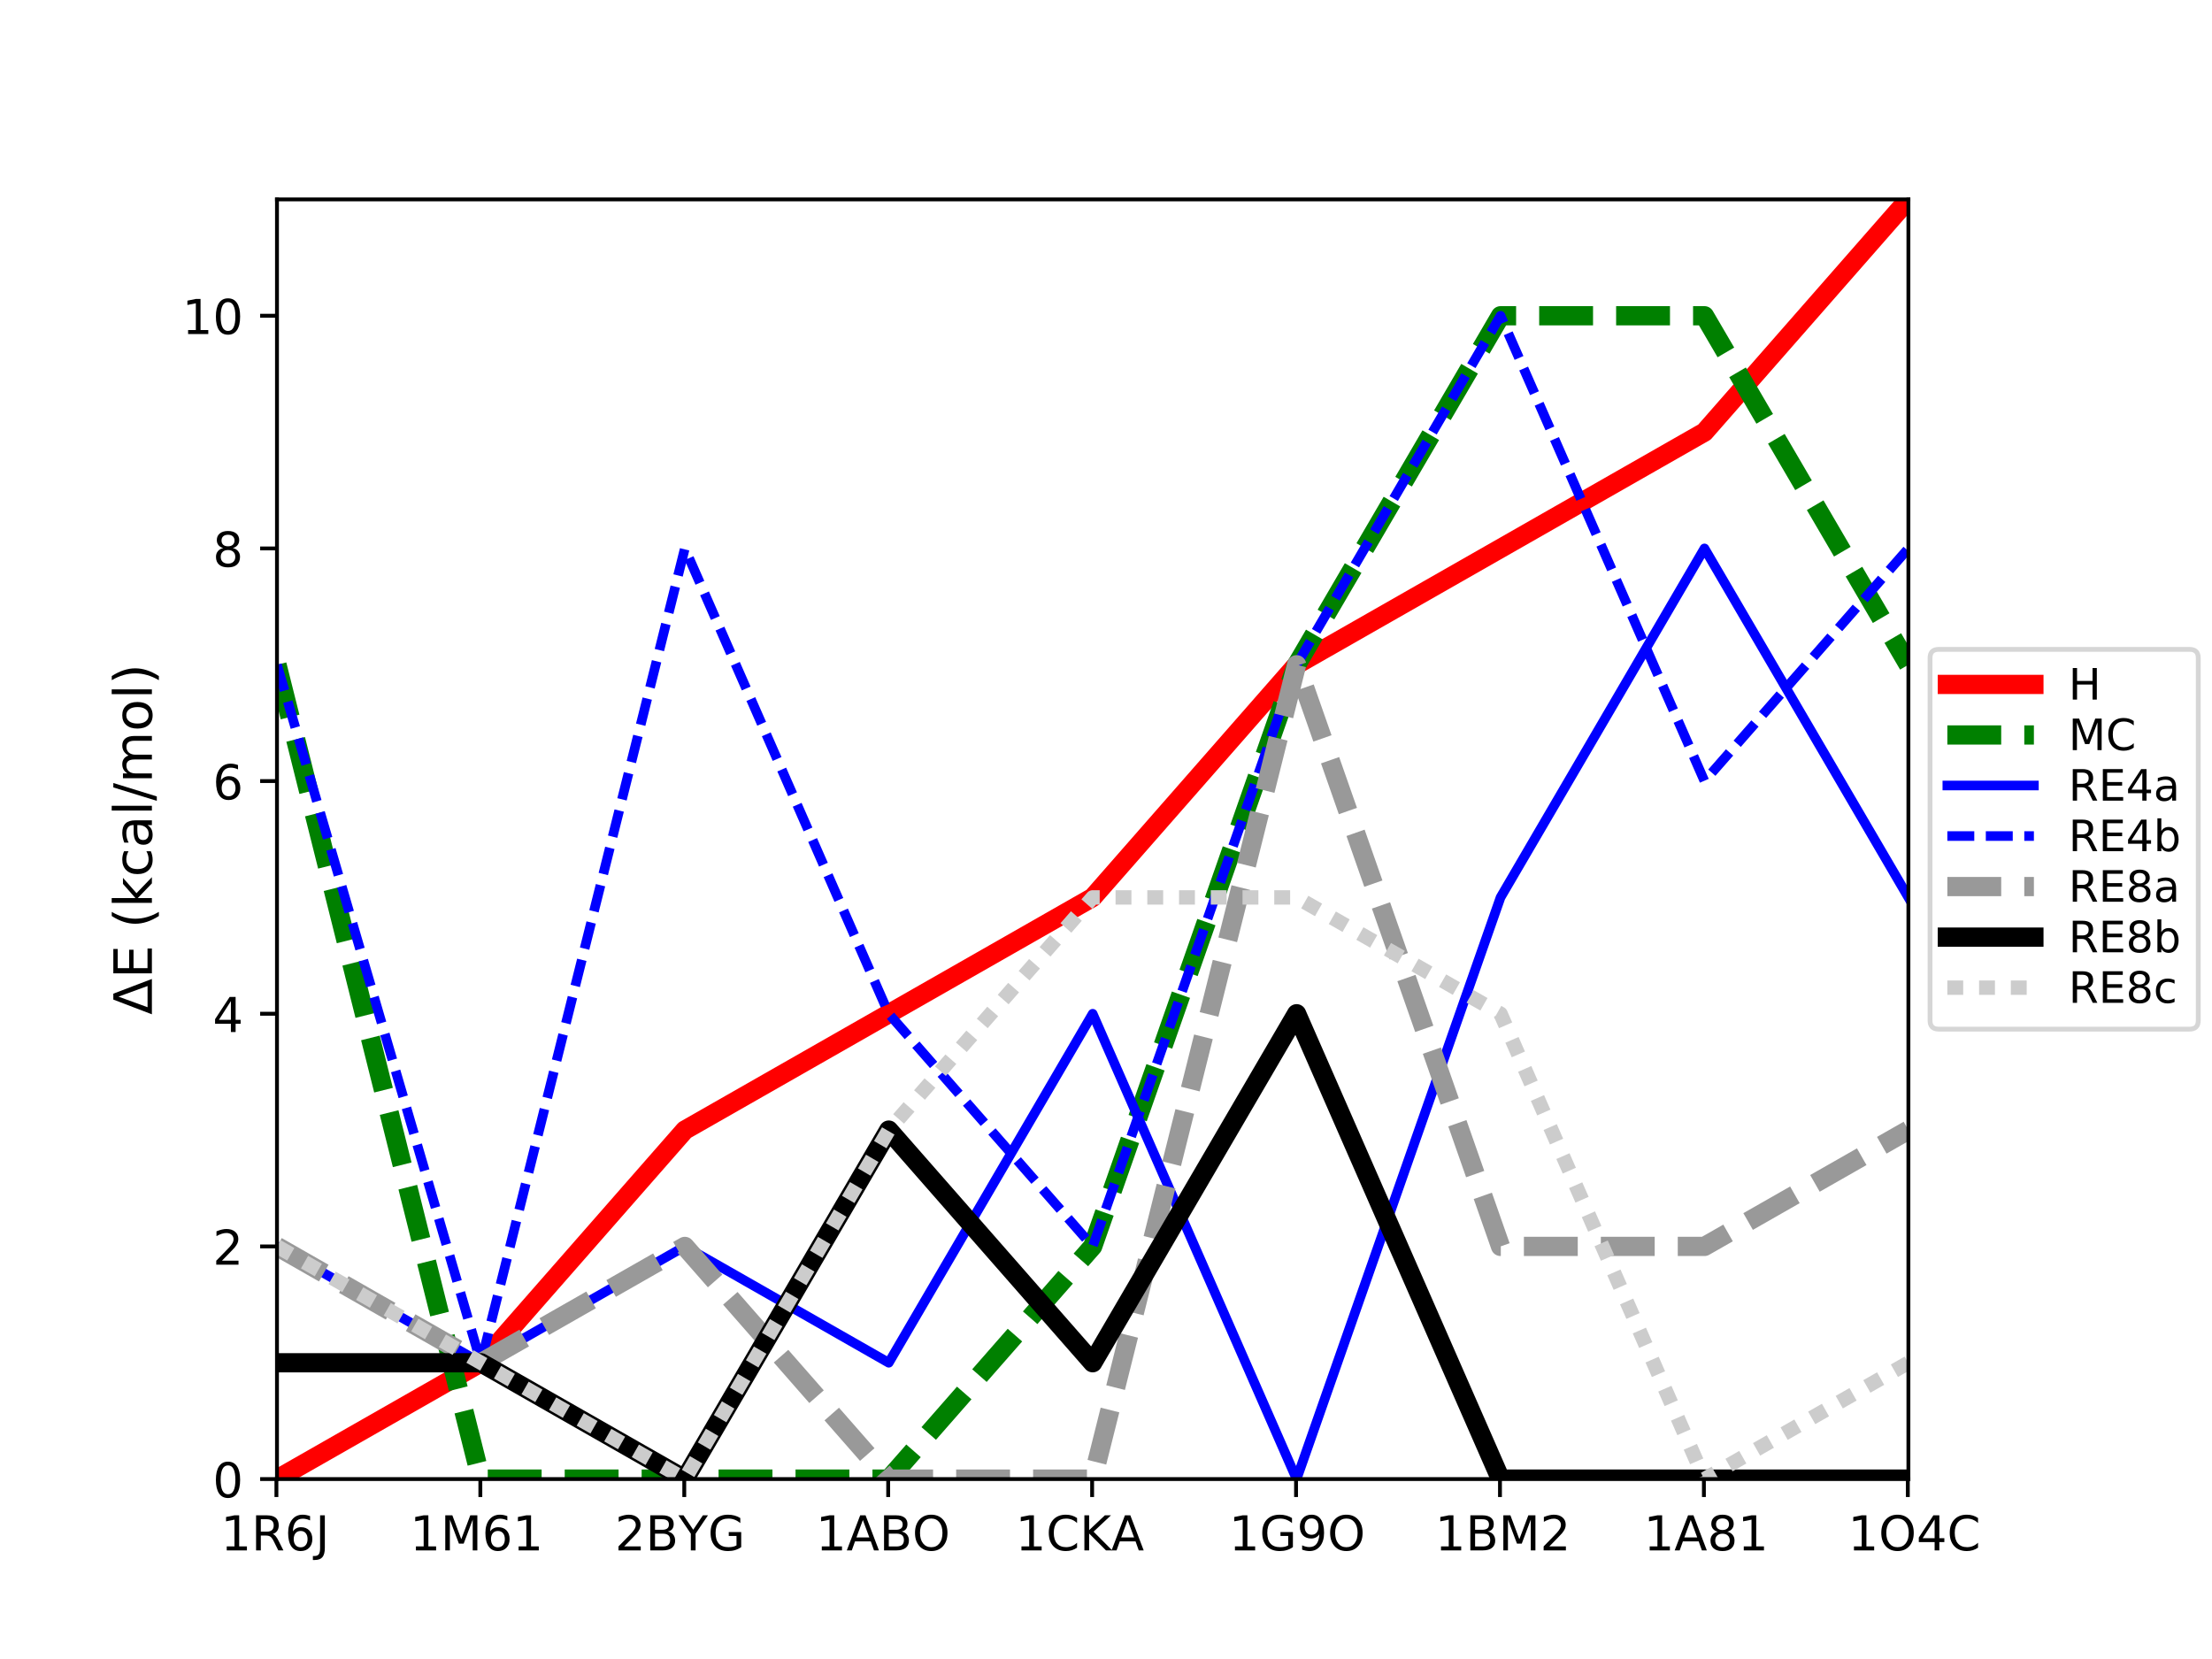 <?xml version="1.0" encoding="UTF-8" standalone="no"?>
<svg
   xmlns:dc="http://purl.org/dc/elements/1.1/"
   xmlns:cc="http://creativecommons.org/ns#"
   xmlns:rdf="http://www.w3.org/1999/02/22-rdf-syntax-ns#"
   xmlns:svg="http://www.w3.org/2000/svg"
   xmlns="http://www.w3.org/2000/svg"
   xmlns:xlink="http://www.w3.org/1999/xlink"
   id="svg464"
   width="460pt"
   viewBox="0 0 460 345"
   version="1.1"
   height="345pt">
  <defs
     id="defs4">
    <style
       id="style2"
       type="text/css">
*{stroke-linecap:butt;stroke-linejoin:round;}
  </style>
  </defs>
  <g
     id="patch_1"
     style="stroke-linecap:butt;stroke-linejoin:round">
    <path
       d="M 0,345.6 H 460.8 V 0 H 0 Z"
       style="fill:#ffffff;stroke-linecap:butt;stroke-linejoin:round"
       id="path6" />
  </g>
  <g
     style="stroke-linecap:butt;stroke-linejoin:round"
     id="patch_2">
    <path
       id="path9"
       style="fill:#ffffff;stroke-linecap:butt;stroke-linejoin:round"
       d="M 57.6,307.584 H 396.864 V 41.472 H 57.6 Z" />
  </g>
  <g
     transform="translate(6.165,73.362)"
     style="stroke-linecap:butt;stroke-linejoin:round"
     id="matplotlib.axis_1">
    <g
       style="stroke-linecap:butt;stroke-linejoin:round"
       transform="translate(-5.667,-103.34)"
       id="g1721">
      <g
         id="g1163"
         style="stroke-linecap:butt;stroke-linejoin:round"
         transform="translate(-0.616,30.208)">
        <defs
           id="defs1157">
          <path
             d="M 0,0 V 3.5"
             id="path1155"
             style="stroke:#000000;stroke-width:0.8;stroke-linecap:butt;stroke-linejoin:round" />
        </defs>
        <g
           id="g1161"
           style="stroke-linecap:butt;stroke-linejoin:round">
          <path
             style="stroke:#000000;stroke-width:0.8;stroke-linecap:butt;stroke-linejoin:round"
             id="use1159"
             d="m 57.6,307.584 v 3.5" />
        </g>
      </g>
      <g
         id="g1185"
         style="stroke-linecap:butt;stroke-linejoin:round"
         transform="translate(166.452,30.208)">
        <!-- 1CKA -->
        <defs
           id="defs1173">
          <path
             d="m 12.406,8.297 h 16.109 v 55.625 L 10.984,60.406 v 8.984 l 17.438,3.516 H 38.281 V 8.297 H 54.391 V 0 H 12.406 Z"
             id="path1165"
             style="stroke-linecap:butt;stroke-linejoin:round" />
          <path
             d="M 64.406,67.281 V 56.891 q -4.984,4.641 -10.625,6.922 -5.641,2.297 -11.984,2.297 -12.5,0 -19.141,-7.641 -6.641,-7.641 -6.641,-22.094 0,-14.406 6.641,-22.047 Q 29.297,6.688 41.797,6.688 q 6.344,0 11.984,2.297 5.641,2.297 10.625,6.938 V 5.609 Q 59.234,2.094 53.438,0.328 q -5.781,-1.75 -12.219,-1.75 -16.562,0 -26.094,10.125 Q 5.609,18.844 5.609,36.375 q 0,17.578 9.516,27.703 9.531,10.141 26.094,10.141 6.531,0 12.312,-1.734 5.797,-1.734 10.875,-5.203"
             id="path1167"
             style="stroke-linecap:butt;stroke-linejoin:round" />
          <path
             d="m 9.812,72.906 h 9.859 v -30.812 l 32.719,30.812 H 65.094 L 28.906,38.922 67.672,0 H 54.688 L 19.672,35.109 V 0 H 9.812 Z"
             id="path1169"
             style="stroke-linecap:butt;stroke-linejoin:round" />
          <path
             d="M 34.188,63.188 20.797,26.906 h 26.812 z m -5.578,9.719 h 11.188 L 67.578,0 h -10.25 L 50.688,18.703 H 17.828 L 11.188,0 H 0.781 Z"
             id="path1171"
             style="stroke-linecap:butt;stroke-linejoin:round" />
        </defs>
        <g
           transform="matrix(0.1,0,0,-0.1,44.229,322.182)"
           id="g1183"
           style="stroke-linecap:butt;stroke-linejoin:round">
          <path
             style="stroke-linecap:butt;stroke-linejoin:round"
             id="use1175"
             d="m 12.406,8.297 h 16.109 v 55.625 L 10.984,60.406 v 8.984 l 17.438,3.516 H 38.281 V 8.297 H 54.391 V 0 H 12.406 Z" />
          <path
             style="stroke-linecap:butt;stroke-linejoin:round"
             id="use1177"
             d="M 128.029,67.281 V 56.891 q -4.984,4.641 -10.625,6.922 -5.641,2.297 -11.984,2.297 -12.5,0 -19.141,-7.641 -6.641,-7.641 -6.641,-22.094 0,-14.406 6.641,-22.047 Q 92.92,6.688 105.42,6.688 q 6.344,0 11.984,2.297 5.641,2.297 10.625,6.938 v -10.312 q -5.172,-3.516 -10.969,-5.281 -5.781,-1.75 -12.219,-1.75 -16.563,0 -26.094,10.125 -9.516,10.141 -9.516,27.672 0,17.578 9.516,27.703 9.531,10.141 26.094,10.141 6.531,0 12.312,-1.734 5.797,-1.734 10.875,-5.203" />
          <path
             style="stroke-linecap:butt;stroke-linejoin:round"
             id="use1179"
             d="m 143.26,72.906 h 9.859 v -30.812 l 32.719,30.812 h 12.703 L 162.354,38.922 201.119,0 H 188.135 L 153.119,35.109 V 0 h -9.859 z" />
          <path
             style="stroke-linecap:butt;stroke-linejoin:round"
             id="use1181"
             d="M 233.195,63.188 219.805,26.906 h 26.812 z m -5.578,9.719 h 11.188 L 266.586,0 h -10.25 l -6.641,18.703 H 216.836 L 210.195,0 h -10.406 z" />
        </g>
      </g>
      <g
         id="g1193"
         style="stroke-linecap:butt;stroke-linejoin:round"
         transform="translate(-0.616,30.208)">
        <g
           id="g1191"
           style="stroke-linecap:butt;stroke-linejoin:round">
          <path
             style="stroke:#000000;stroke-width:0.8;stroke-linecap:butt;stroke-linejoin:round"
             id="use1189"
             d="m 100.008,307.584 v 3.5" />
        </g>
      </g>
      <g
         id="g1211"
         style="stroke-linecap:butt;stroke-linejoin:round"
         transform="translate(83.12,30.208)">
        <!-- 1ABO -->
        <defs
           id="defs1199">
          <path
             d="M 19.672,34.812 V 8.109 H 35.5 q 7.953,0 11.781,3.297 3.844,3.297 3.844,10.078 0,6.844 -3.844,10.078 -3.828,3.25 -11.781,3.25 z m 0,29.984 V 42.828 H 34.281 q 7.219,0 10.75,2.703 3.547,2.719 3.547,8.281 0,5.516 -3.547,8.25 -3.531,2.734 -10.75,2.734 z M 9.812,72.906 h 25.203 q 11.281,0 17.375,-4.688 Q 58.5,63.531 58.5,54.891 58.5,48.188 55.375,44.234 52.25,40.281 46.188,39.312 53.469,37.75 57.5,32.781 q 4.031,-4.953 4.031,-12.375 0,-9.766 -6.641,-15.094 Q 48.25,0 35.984,0 H 9.812 Z"
             id="path1195"
             style="stroke-linecap:butt;stroke-linejoin:round" />
          <path
             d="m 39.406,66.219 q -10.75,0 -17.078,-8.016 -6.312,-8 -6.312,-21.828 0,-13.766 6.312,-21.781 6.328,-8 17.078,-8 10.734,0 17.016,8 6.281,8.016 6.281,21.781 0,13.828 -6.281,21.828 -6.281,8.016 -17.016,8.016 m 0,8 q 15.328,0 24.5,-10.281 9.188,-10.281 9.188,-27.562 0,-17.234 -9.188,-27.516 -9.172,-10.281 -24.5,-10.281 -15.375,0 -24.594,10.25 Q 5.609,19.094 5.609,36.375 q 0,17.281 9.203,27.562 9.219,10.281 24.594,10.281"
             id="path1197"
             style="stroke-linecap:butt;stroke-linejoin:round" />
        </defs>
        <g
           transform="matrix(0.1,0,0,-0.1,86.041,322.182)"
           id="g1209"
           style="stroke-linecap:butt;stroke-linejoin:round">
          <path
             style="stroke-linecap:butt;stroke-linejoin:round"
             id="use1201"
             d="m 12.406,8.297 h 16.109 v 55.625 L 10.984,60.406 v 8.984 l 17.438,3.516 H 38.281 V 8.297 H 54.391 V 0 H 12.406 Z" />
          <path
             style="stroke-linecap:butt;stroke-linejoin:round"
             id="use1203"
             d="M 97.811,63.188 84.42,26.906 h 26.812 z m -5.578,9.719 H 103.42 L 131.201,0 h -10.25 l -6.641,18.703 H 81.451 L 74.811,0 h -10.406 z" />
          <path
             style="stroke-linecap:butt;stroke-linejoin:round"
             id="use1205"
             d="M 151.703,34.812 V 8.109 h 15.828 q 7.953,0 11.781,3.297 3.844,3.297 3.844,10.078 0,6.844 -3.844,10.078 -3.828,3.25 -11.781,3.25 z m 0,29.984 v -21.969 h 14.609 q 7.219,0 10.75,2.703 3.547,2.719 3.547,8.281 0,5.516 -3.547,8.25 -3.531,2.734 -10.75,2.734 z m -9.859,8.109 h 25.203 q 11.281,0 17.375,-4.688 6.109,-4.688 6.109,-13.328 0,-6.703 -3.125,-10.656 -3.125,-3.953 -9.188,-4.922 7.281,-1.562 11.312,-6.531 4.031,-4.953 4.031,-12.375 0,-9.766 -6.641,-15.094 Q 180.281,0 168.016,0 h -26.172 z" />
          <path
             style="stroke-linecap:butt;stroke-linejoin:round"
             id="use1207"
             d="m 240.025,66.219 q -10.75,0 -17.078,-8.016 -6.312,-8 -6.312,-21.828 0,-13.766 6.312,-21.781 6.328,-8 17.078,-8 10.734,0 17.016,8 6.281,8.016 6.281,21.781 0,13.828 -6.281,21.828 -6.281,8.016 -17.016,8.016 m 0,8 q 15.328,0 24.5,-10.281 9.188,-10.281 9.188,-27.562 0,-17.234 -9.188,-27.516 -9.172,-10.281 -24.5,-10.281 -15.375,0 -24.594,10.25 -9.203,10.266 -9.203,27.547 0,17.281 9.203,27.562 9.219,10.281 24.594,10.281" />
        </g>
      </g>
      <g
         id="g1219"
         style="stroke-linecap:butt;stroke-linejoin:round"
         transform="translate(-0.616,30.208)">
        <g
           id="g1217"
           style="stroke-linecap:butt;stroke-linejoin:round">
          <path
             style="stroke:#000000;stroke-width:0.8;stroke-linecap:butt;stroke-linejoin:round"
             id="use1215"
             d="m 142.416,307.584 v 3.5" />
        </g>
      </g>
      <g
         id="g1239"
         style="stroke-linecap:butt;stroke-linejoin:round"
         transform="translate(-85.692,30.208)">
        <!-- 1R6J -->
        <defs
           id="defs1227">
          <path
             d="m 44.391,34.188 q 3.172,-1.078 6.172,-4.594 3,-3.516 6.031,-9.672 L 66.609,0 H 56 l -9.312,18.703 q -3.625,7.328 -7.016,9.719 -3.391,2.391 -9.25,2.391 h -10.75 V 0 H 9.812 v 72.906 h 22.266 q 12.5,0 18.656,-5.234 6.156,-5.219 6.156,-15.766 0,-6.891 -3.203,-11.438 -3.203,-4.531 -9.297,-6.281 m -24.719,30.609 v -25.875 h 12.406 q 7.125,0 10.766,3.297 3.641,3.297 3.641,9.688 0,6.391 -3.641,9.641 -3.641,3.25 -10.766,3.25 z"
             id="path1221"
             style="stroke-linecap:butt;stroke-linejoin:round" />
          <path
             d="m 33.016,40.375 q -6.641,0 -10.531,-4.547 -3.875,-4.531 -3.875,-12.438 0,-7.859 3.875,-12.438 3.891,-4.562 10.531,-4.562 6.641,0 10.516,4.562 3.875,4.578 3.875,12.438 0,7.906 -3.875,12.438 Q 39.656,40.375 33.016,40.375 M 52.594,71.297 V 62.312 q -3.719,1.75 -7.5,2.672 -3.781,0.938 -7.5,0.938 -9.766,0 -14.922,-6.594 -5.141,-6.594 -5.875,-19.922 2.875,4.25 7.219,6.516 4.359,2.266 9.578,2.266 10.984,0 17.359,-6.672 6.375,-6.656 6.375,-18.125 0,-11.234 -6.641,-18.031 -6.641,-6.781 -17.672,-6.781 -12.656,0 -19.344,9.688 -6.688,9.703 -6.688,28.109 0,17.281 8.203,27.562 8.203,10.281 22.016,10.281 3.719,0 7.5,-0.734 3.781,-0.734 7.891,-2.188"
             id="path1223"
             style="stroke-linecap:butt;stroke-linejoin:round" />
          <path
             d="m 9.812,72.906 h 9.859 V 5.078 q 0,-13.188 -5,-19.141 -5,-5.953 -16.094,-5.953 h -3.75 v 8.297 h 3.078 q 6.531,0 9.219,3.672 2.688,3.656 2.688,13.125 z"
             id="path1225"
             style="stroke-linecap:butt;stroke-linejoin:round" />
        </defs>
        <g
           transform="matrix(0.1,0,0,-0.1,131.104,322.182)"
           id="g1237"
           style="stroke-linecap:butt;stroke-linejoin:round">
          <path
             style="stroke-linecap:butt;stroke-linejoin:round"
             id="use1229"
             d="m 12.406,8.297 h 16.109 v 55.625 L 10.984,60.406 v 8.984 l 17.438,3.516 H 38.281 V 8.297 H 54.391 V 0 H 12.406 Z" />
          <path
             style="stroke-linecap:butt;stroke-linejoin:round"
             id="use1231"
             d="m 108.014,34.188 q 3.172,-1.078 6.172,-4.594 3,-3.516 6.031,-9.672 L 130.232,0 h -10.609 l -9.312,18.703 q -3.625,7.328 -7.016,9.719 -3.391,2.391 -9.25,2.391 h -10.75 V 0 h -9.859 v 72.906 h 22.266 q 12.5,0 18.656,-5.234 6.156,-5.219 6.156,-15.766 0,-6.891 -3.203,-11.438 -3.203,-4.531 -9.297,-6.281 M 83.295,64.797 v -25.875 h 12.406 q 7.125,0 10.766,3.297 3.641,3.297 3.641,9.688 0,6.391 -3.641,9.641 -3.641,3.25 -10.766,3.25 z" />
          <path
             style="stroke-linecap:butt;stroke-linejoin:round"
             id="use1233"
             d="m 166.121,40.375 q -6.641,0 -10.531,-4.547 -3.875,-4.531 -3.875,-12.438 0,-7.859 3.875,-12.438 3.891,-4.562 10.531,-4.562 6.641,0 10.516,4.562 3.875,4.578 3.875,12.438 0,7.906 -3.875,12.438 -3.875,4.547 -10.516,4.547 m 19.578,30.922 V 62.312 q -3.719,1.75 -7.5,2.672 -3.781,0.938 -7.5,0.938 -9.766,0 -14.922,-6.594 -5.141,-6.594 -5.875,-19.922 2.875,4.25 7.219,6.516 4.359,2.266 9.578,2.266 10.984,0 17.359,-6.672 6.375,-6.656 6.375,-18.125 0,-11.234 -6.641,-18.031 -6.641,-6.781 -17.672,-6.781 -12.656,0 -19.344,9.688 -6.688,9.703 -6.688,28.109 0,17.281 8.203,27.562 8.203,10.281 22.016,10.281 3.719,0 7.5,-0.734 3.781,-0.734 7.891,-2.188" />
          <path
             style="stroke-linecap:butt;stroke-linejoin:round"
             id="use1235"
             d="m 206.541,72.906 h 9.859 V 5.078 q 0,-13.188 -5,-19.141 -5,-5.953 -16.094,-5.953 h -3.75 v 8.297 h 3.078 q 6.531,0 9.219,3.672 2.688,3.656 2.688,13.125 z" />
        </g>
      </g>
      <g
         id="g1247"
         style="stroke-linecap:butt;stroke-linejoin:round"
         transform="translate(-0.616,30.208)">
        <g
           id="g1245"
           style="stroke-linecap:butt;stroke-linejoin:round">
          <path
             style="stroke:#000000;stroke-width:0.8;stroke-linecap:butt;stroke-linejoin:round"
             id="use1243"
             d="m 184.824,307.584 v 3.5" />
        </g>
      </g>
      <g
         id="g1265"
         style="stroke-linecap:butt;stroke-linejoin:round"
         transform="translate(84.428,30.208)">
        <!-- 1G9O -->
        <defs
           id="defs1253">
          <path
             d="M 59.516,10.406 V 29.984 H 43.406 v 8.109 h 25.875 V 6.781 Q 63.578,2.734 56.688,0.656 49.812,-1.422 42,-1.422 q -17.094,0 -26.75,9.984 -9.641,10 -9.641,27.812 0,17.875 9.641,27.859 9.656,9.984 26.75,9.984 7.125,0 13.547,-1.766 6.422,-1.75 11.844,-5.172 v -10.5 q -5.469,4.641 -11.625,6.984 -6.156,2.344 -12.938,2.344 -13.391,0 -20.109,-7.469 -6.703,-7.469 -6.703,-22.266 0,-14.75 6.703,-22.219 6.719,-7.469 20.109,-7.469 5.219,0 9.312,0.906 4.109,0.906 7.375,2.812"
             id="path1249"
             style="stroke-linecap:butt;stroke-linejoin:round" />
          <path
             d="M 10.984,1.516 V 10.5 Q 14.703,8.734 18.5,7.812 q 3.812,-0.922 7.484,-0.922 9.766,0 14.906,6.562 5.156,6.562 5.891,19.953 -2.828,-4.203 -7.188,-6.453 -4.344,-2.25 -9.609,-2.25 -10.938,0 -17.312,6.609 -6.375,6.625 -6.375,18.109 0,11.219 6.641,18 6.641,6.797 17.672,6.797 12.656,0 19.312,-9.703 6.672,-9.688 6.672,-28.141 0,-17.234 -8.188,-27.516 -8.172,-10.281 -21.984,-10.281 -3.719,0 -7.531,0.734 -3.797,0.734 -7.906,2.203 m 19.625,30.906 q 6.641,0 10.516,4.531 3.891,4.547 3.891,12.469 0,7.859 -3.891,12.422 -3.875,4.562 -10.516,4.562 -6.641,0 -10.516,-4.562 -3.875,-4.562 -3.875,-12.422 0,-7.922 3.875,-12.469 3.875,-4.531 10.516,-4.531"
             id="path1251"
             style="stroke-linecap:butt;stroke-linejoin:round" />
        </defs>
        <g
           transform="matrix(0.1,0,0,-0.1,170.651,322.182)"
           id="g1263"
           style="stroke-linecap:butt;stroke-linejoin:round">
          <path
             style="stroke-linecap:butt;stroke-linejoin:round"
             id="use1255"
             d="m 12.406,8.297 h 16.109 v 55.625 L 10.984,60.406 v 8.984 l 17.438,3.516 H 38.281 V 8.297 H 54.391 V 0 H 12.406 Z" />
          <path
             style="stroke-linecap:butt;stroke-linejoin:round"
             id="use1257"
             d="M 123.139,10.406 V 29.984 H 107.029 v 8.109 h 25.875 V 6.781 q -5.703,-4.047 -12.594,-6.125 -6.875,-2.078 -14.688,-2.078 -17.094,0 -26.75,9.984 -9.641,10 -9.641,27.812 0,17.875 9.641,27.859 9.656,9.984 26.75,9.984 7.125,0 13.547,-1.766 6.422,-1.75 11.844,-5.172 v -10.5 q -5.469,4.641 -11.625,6.984 -6.156,2.344 -12.938,2.344 -13.391,0 -20.109,-7.469 -6.703,-7.469 -6.703,-22.266 0,-14.75 6.703,-22.219 6.719,-7.469 20.109,-7.469 5.219,0 9.312,0.906 4.109,0.906 7.375,2.812" />
          <path
             style="stroke-linecap:butt;stroke-linejoin:round"
             id="use1259"
             d="M 152.098,1.516 V 10.5 q 3.719,-1.766 7.516,-2.688 3.812,-0.922 7.484,-0.922 9.766,0 14.906,6.562 5.156,6.562 5.891,19.953 -2.828,-4.203 -7.188,-6.453 -4.344,-2.25 -9.609,-2.25 -10.938,0 -17.312,6.609 -6.375,6.625 -6.375,18.109 0,11.219 6.641,18 6.641,6.797 17.672,6.797 12.656,0 19.312,-9.703 6.672,-9.688 6.672,-28.141 0,-17.234 -8.188,-27.516 -8.172,-10.281 -21.984,-10.281 -3.719,0 -7.531,0.734 -3.797,0.734 -7.906,2.203 m 19.625,30.906 q 6.641,0 10.516,4.531 3.891,4.547 3.891,12.469 0,7.859 -3.891,12.422 -3.875,4.562 -10.516,4.562 -6.641,0 -10.516,-4.562 -3.875,-4.562 -3.875,-12.422 0,-7.922 3.875,-12.469 3.875,-4.531 10.516,-4.531" />
          <path
             style="stroke-linecap:butt;stroke-linejoin:round"
             id="use1261"
             d="m 244.143,66.219 q -10.75,0 -17.078,-8.016 -6.312,-8 -6.312,-21.828 0,-13.766 6.312,-21.781 6.328,-8 17.078,-8 10.734,0 17.016,8 6.281,8.016 6.281,21.781 0,13.828 -6.281,21.828 -6.281,8.016 -17.016,8.016 m 0,8 q 15.328,0 24.5,-10.281 9.188,-10.281 9.188,-27.562 0,-17.234 -9.188,-27.516 -9.172,-10.281 -24.5,-10.281 -15.375,0 -24.594,10.25 -9.203,10.266 -9.203,27.547 0,17.281 9.203,27.562 9.219,10.281 24.594,10.281" />
        </g>
      </g>
      <g
         id="g1273"
         style="stroke-linecap:butt;stroke-linejoin:round"
         transform="translate(-0.616,30.208)">
        <g
           id="g1271"
           style="stroke-linecap:butt;stroke-linejoin:round">
          <path
             style="stroke:#000000;stroke-width:0.8;stroke-linecap:butt;stroke-linejoin:round"
             id="use1269"
             d="m 227.232,307.584 v 3.5" />
        </g>
      </g>
      <g
         id="g1291"
         style="stroke-linecap:butt;stroke-linejoin:round"
         transform="translate(-86.308,30.208)">
        <!-- 2BYG -->
        <defs
           id="defs1279">
          <path
             d="M 19.188,8.297 H 53.609 V 0 H 7.328 v 8.297 q 5.609,5.812 15.297,15.594 9.703,9.797 12.188,12.641 4.734,5.312 6.609,9 1.891,3.688 1.891,7.25 0,5.812 -4.078,9.469 -4.078,3.672 -10.625,3.672 -4.641,0 -9.797,-1.609 -5.141,-1.609 -11,-4.891 v 9.969 Q 13.766,71.781 18.938,73 q 5.188,1.219 9.484,1.219 11.328,0 18.062,-5.672 6.734,-5.656 6.734,-15.125 0,-4.5 -1.688,-8.531 Q 49.859,40.875 45.406,35.406 44.188,33.984 37.641,27.219 31.109,20.453 19.188,8.297"
             id="path1275"
             style="stroke-linecap:butt;stroke-linejoin:round" />
          <path
             d="M -0.203,72.906 H 10.406 L 30.609,42.922 50.688,72.906 H 61.281 L 35.5,34.719 V 0 h -9.906 v 34.719 z"
             id="path1277"
             style="stroke-linecap:butt;stroke-linejoin:round" />
        </defs>
        <g
           transform="matrix(0.1,0,0,-0.1,213.696,322.182)"
           id="g1289"
           style="stroke-linecap:butt;stroke-linejoin:round">
          <path
             style="stroke-linecap:butt;stroke-linejoin:round"
             id="use1281"
             d="M 19.188,8.297 H 53.609 V 0 H 7.328 v 8.297 q 5.609,5.812 15.297,15.594 9.703,9.797 12.188,12.641 4.734,5.312 6.609,9 1.891,3.688 1.891,7.25 0,5.812 -4.078,9.469 -4.078,3.672 -10.625,3.672 -4.641,0 -9.797,-1.609 -5.141,-1.609 -11,-4.891 v 9.969 Q 13.766,71.781 18.938,73 q 5.188,1.219 9.484,1.219 11.328,0 18.062,-5.672 6.734,-5.656 6.734,-15.125 0,-4.5 -1.688,-8.531 Q 49.859,40.875 45.406,35.406 44.188,33.984 37.641,27.219 31.109,20.453 19.188,8.297" />
          <path
             style="stroke-linecap:butt;stroke-linejoin:round"
             id="use1283"
             d="M 83.295,34.812 V 8.109 h 15.828 q 7.953,0 11.781,3.297 3.844,3.297 3.844,10.078 0,6.844 -3.844,10.078 -3.828,3.25 -11.781,3.25 z m 0,29.984 v -21.969 h 14.609 q 7.219,0 10.75,2.703 3.547,2.719 3.547,8.281 0,5.516 -3.547,8.25 -3.531,2.734 -10.75,2.734 z m -9.859,8.109 h 25.203 q 11.281,0 17.375,-4.688 6.109,-4.688 6.109,-13.328 0,-6.703 -3.125,-10.656 -3.125,-3.953 -9.188,-4.922 7.281,-1.562 11.312,-6.531 4.031,-4.953 4.031,-12.375 0,-9.766 -6.641,-15.094 Q 111.873,0 99.607,0 H 73.436 Z" />
          <path
             style="stroke-linecap:butt;stroke-linejoin:round"
             id="use1285"
             d="m 131.945,72.906 h 10.609 l 20.203,-29.984 20.078,29.984 h 10.594 L 167.648,34.719 V 0 h -9.906 v 34.719 z" />
          <path
             style="stroke-linecap:butt;stroke-linejoin:round"
             id="use1287"
             d="m 252.748,10.406 v 19.578 h -16.109 v 8.109 h 25.875 V 6.781 q -5.703,-4.047 -12.594,-6.125 -6.875,-2.078 -14.688,-2.078 -17.094,0 -26.75,9.984 -9.641,10 -9.641,27.812 0,17.875 9.641,27.859 9.656,9.984 26.75,9.984 7.125,0 13.547,-1.766 6.422,-1.75 11.844,-5.172 v -10.5 q -5.469,4.641 -11.625,6.984 -6.156,2.344 -12.938,2.344 -13.391,0 -20.109,-7.469 -6.703,-7.469 -6.703,-22.266 0,-14.75 6.703,-22.219 6.719,-7.469 20.109,-7.469 5.219,0 9.312,0.906 4.109,0.906 7.375,2.812" />
        </g>
      </g>
      <g
         id="g1299"
         style="stroke-linecap:butt;stroke-linejoin:round"
         transform="translate(-0.616,30.208)">
        <g
           id="g1297"
           style="stroke-linecap:butt;stroke-linejoin:round">
          <path
             style="stroke:#000000;stroke-width:0.8;stroke-linecap:butt;stroke-linejoin:round"
             id="use1295"
             d="m 269.64,307.584 v 3.5" />
        </g>
      </g>
      <g
         id="g1315"
         style="stroke-linecap:butt;stroke-linejoin:round"
         transform="translate(42.395,30.208)">
        <!-- 1BM2 -->
        <defs
           id="defs1303">
          <path
             d="M 9.812,72.906 H 24.516 L 43.109,23.297 61.812,72.906 H 76.516 V 0 h -9.625 v 64.016 l -18.797,-50 H 38.188 l -18.797,50 V 0 H 9.812 Z"
             id="path1301"
             style="stroke-linecap:butt;stroke-linejoin:round" />
        </defs>
        <g
           transform="matrix(0.1,0,0,-0.1,255.533,322.182)"
           id="g1313"
           style="stroke-linecap:butt;stroke-linejoin:round">
          <path
             style="stroke-linecap:butt;stroke-linejoin:round"
             id="use1305"
             d="m 12.406,8.297 h 16.109 v 55.625 L 10.984,60.406 v 8.984 l 17.438,3.516 H 38.281 V 8.297 H 54.391 V 0 H 12.406 Z" />
          <path
             style="stroke-linecap:butt;stroke-linejoin:round"
             id="use1307"
             d="M 83.295,34.812 V 8.109 h 15.828 q 7.953,0 11.781,3.297 3.844,3.297 3.844,10.078 0,6.844 -3.844,10.078 -3.828,3.25 -11.781,3.25 z m 0,29.984 v -21.969 h 14.609 q 7.219,0 10.75,2.703 3.547,2.719 3.547,8.281 0,5.516 -3.547,8.25 -3.531,2.734 -10.75,2.734 z m -9.859,8.109 h 25.203 q 11.281,0 17.375,-4.688 6.109,-4.688 6.109,-13.328 0,-6.703 -3.125,-10.656 -3.125,-3.953 -9.188,-4.922 7.281,-1.562 11.312,-6.531 4.031,-4.953 4.031,-12.375 0,-9.766 -6.641,-15.094 Q 111.873,0 99.607,0 H 73.436 Z" />
          <path
             style="stroke-linecap:butt;stroke-linejoin:round"
             id="use1309"
             d="m 142.039,72.906 h 14.703 l 18.594,-49.609 18.703,49.609 h 14.703 V 0 h -9.625 v 64.016 l -18.797,-50 h -9.906 l -18.797,50 V 0 h -9.578 z" />
          <path
             style="stroke-linecap:butt;stroke-linejoin:round"
             id="use1311"
             d="m 237.693,8.297 h 34.422 V 0 h -46.281 v 8.297 q 5.609,5.812 15.297,15.594 9.703,9.797 12.188,12.641 4.734,5.312 6.609,9 1.891,3.688 1.891,7.25 0,5.812 -4.078,9.469 -4.078,3.672 -10.625,3.672 -4.641,0 -9.797,-1.609 -5.141,-1.609 -11,-4.891 v 9.969 q 5.953,2.391 11.125,3.609 5.188,1.219 9.484,1.219 11.328,0 18.062,-5.672 6.734,-5.656 6.734,-15.125 0,-4.5 -1.688,-8.531 -1.672,-4.016 -6.125,-9.484 -1.219,-1.422 -7.766,-8.188 -6.531,-6.766 -18.453,-18.922" />
        </g>
      </g>
      <g
         id="g1323"
         style="stroke-linecap:butt;stroke-linejoin:round"
         transform="translate(-0.616,30.208)">
        <g
           id="g1321"
           style="stroke-linecap:butt;stroke-linejoin:round">
          <path
             style="stroke:#000000;stroke-width:0.8;stroke-linecap:butt;stroke-linejoin:round"
             id="use1319"
             d="m 312.048,307.584 v 3.5" />
        </g>
      </g>
      <g
         id="g1339"
         style="stroke-linecap:butt;stroke-linejoin:round"
         transform="translate(85.549,30.208)">
        <!-- 1O4C -->
        <defs
           id="defs1327">
          <path
             d="M 37.797,64.312 12.891,25.391 h 24.906 z m -2.594,8.594 h 12.406 V 25.391 h 10.406 V 17.188 H 47.609 V 0 h -9.812 V 17.188 H 4.891 v 9.516 z"
             id="path1325"
             style="stroke-linecap:butt;stroke-linejoin:round" />
        </defs>
        <g
           transform="matrix(0.1,0,0,-0.1,298.258,322.182)"
           id="g1337"
           style="stroke-linecap:butt;stroke-linejoin:round">
          <path
             style="stroke-linecap:butt;stroke-linejoin:round"
             id="use1329"
             d="m 12.406,8.297 h 16.109 v 55.625 L 10.984,60.406 v 8.984 l 17.438,3.516 H 38.281 V 8.297 H 54.391 V 0 H 12.406 Z" />
          <path
             style="stroke-linecap:butt;stroke-linejoin:round"
             id="use1331"
             d="m 103.029,66.219 q -10.75,0 -17.078,-8.016 -6.312,-8 -6.312,-21.828 0,-13.766 6.312,-21.781 6.328,-8 17.078,-8 10.734,0 17.016,8 6.281,8.016 6.281,21.781 0,13.828 -6.281,21.828 -6.281,8.016 -17.016,8.016 m 0,8 q 15.328,0 24.5,-10.281 9.188,-10.281 9.188,-27.562 0,-17.234 -9.188,-27.516 -9.172,-10.281 -24.5,-10.281 -15.375,0 -24.594,10.25 -9.203,10.266 -9.203,27.547 0,17.281 9.203,27.562 9.219,10.281 24.594,10.281" />
          <path
             style="stroke-linecap:butt;stroke-linejoin:round"
             id="use1333"
             d="M 180.131,64.312 155.225,25.391 h 24.906 z m -2.594,8.594 h 12.406 V 25.391 h 10.406 V 17.188 H 189.943 V 0 h -9.812 v 17.188 h -32.906 v 9.516 z" />
          <path
             style="stroke-linecap:butt;stroke-linejoin:round"
             id="use1335"
             d="M 270.363,67.281 V 56.891 q -4.984,4.641 -10.625,6.922 -5.641,2.297 -11.984,2.297 -12.5,0 -19.141,-7.641 -6.641,-7.641 -6.641,-22.094 0,-14.406 6.641,-22.047 6.641,-7.641 19.141,-7.641 6.344,0 11.984,2.297 5.641,2.297 10.625,6.938 v -10.312 q -5.172,-3.516 -10.969,-5.281 -5.781,-1.75 -12.219,-1.75 -16.562,0 -26.094,10.125 -9.516,10.141 -9.516,27.672 0,17.578 9.516,27.703 9.531,10.141 26.094,10.141 6.531,0 12.312,-1.734 5.797,-1.734 10.875,-5.203" />
        </g>
      </g>
      <g
         id="g1347"
         style="stroke-linecap:butt;stroke-linejoin:round"
         transform="translate(-0.616,30.208)">
        <g
           id="g1345"
           style="stroke-linecap:butt;stroke-linejoin:round">
          <path
             style="stroke:#000000;stroke-width:0.8;stroke-linecap:butt;stroke-linejoin:round"
             id="use1343"
             d="m 354.456,307.584 v 3.5" />
        </g>
      </g>
      <g
         id="g1359"
         style="stroke-linecap:butt;stroke-linejoin:round"
         transform="translate(-255.843,30.208)">
        <!-- 1M61 -->
        <g
           transform="matrix(0.1,0,0,-0.1,340.598,322.182)"
           id="g1357"
           style="stroke-linecap:butt;stroke-linejoin:round">
          <path
             style="stroke-linecap:butt;stroke-linejoin:round"
             id="use1349"
             d="m 12.406,8.297 h 16.109 v 55.625 L 10.984,60.406 v 8.984 l 17.438,3.516 H 38.281 V 8.297 H 54.391 V 0 H 12.406 Z" />
          <path
             style="stroke-linecap:butt;stroke-linejoin:round"
             id="use1351"
             d="M 73.436,72.906 H 88.139 L 106.732,23.297 125.436,72.906 h 14.703 V 0 h -9.625 v 64.016 l -18.797,-50 h -9.906 l -18.797,50 V 0 h -9.578 z" />
          <path
             style="stroke-linecap:butt;stroke-linejoin:round"
             id="use1353"
             d="m 182.918,40.375 q -6.641,0 -10.531,-4.547 -3.875,-4.531 -3.875,-12.438 0,-7.859 3.875,-12.438 3.891,-4.562 10.531,-4.562 6.641,0 10.516,4.562 3.875,4.578 3.875,12.438 0,7.906 -3.875,12.438 -3.875,4.547 -10.516,4.547 m 19.578,30.922 V 62.312 q -3.719,1.75 -7.5,2.672 -3.781,0.938 -7.5,0.938 -9.766,0 -14.922,-6.594 -5.141,-6.594 -5.875,-19.922 2.875,4.25 7.219,6.516 4.359,2.266 9.578,2.266 10.984,0 17.359,-6.672 6.375,-6.656 6.375,-18.125 0,-11.234 -6.641,-18.031 -6.641,-6.781 -17.672,-6.781 -12.656,0 -19.344,9.688 -6.688,9.703 -6.688,28.109 0,17.281 8.203,27.562 8.203,10.281 22.016,10.281 3.719,0 7.5,-0.734 3.781,-0.734 7.891,-2.188" />
          <path
             style="stroke-linecap:butt;stroke-linejoin:round"
             id="use1355"
             d="m 225.932,8.297 h 16.109 v 55.625 L 224.51,60.406 v 8.984 l 17.438,3.516 h 9.859 V 8.297 h 16.109 V 0 h -41.984 z" />
        </g>
      </g>
      <g
         id="g1367"
         style="stroke-linecap:butt;stroke-linejoin:round"
         transform="translate(-0.616,30.208)">
        <g
           id="g1365"
           style="stroke-linecap:butt;stroke-linejoin:round">
          <path
             style="stroke:#000000;stroke-width:0.8;stroke-linecap:butt;stroke-linejoin:round"
             id="use1363"
             d="m 396.864,307.584 v 3.5" />
        </g>
      </g>
      <g
         id="g1383"
         style="stroke-linecap:butt;stroke-linejoin:round"
         transform="translate(-42.575,30.208)">
        <!-- 1A81 -->
        <defs
           id="defs1371">
          <path
             d="m 31.781,34.625 q -7.031,0 -11.062,-3.766 -4.016,-3.766 -4.016,-10.344 0,-6.594 4.016,-10.359 4.031,-3.766 11.062,-3.766 7.031,0 11.078,3.781 4.062,3.797 4.062,10.344 0,6.578 -4.031,10.344 Q 38.875,34.625 31.781,34.625 m -9.859,4.188 Q 15.578,40.375 12.031,44.719 8.5,49.078 8.5,55.328 q 0,8.734 6.219,13.812 6.234,5.078 17.062,5.078 10.891,0 17.094,-5.078 6.203,-5.078 6.203,-13.812 0,-6.25 -3.547,-10.609 Q 48,40.375 41.703,38.812 q 7.125,-1.656 11.094,-6.5 3.984,-4.828 3.984,-11.797 0,-10.609 -6.469,-16.281 -6.469,-5.656 -18.531,-5.656 -12.047,0 -18.531,5.656 -6.469,5.672 -6.469,16.281 0,6.969 4,11.797 4.016,4.844 11.141,6.5 M 18.312,54.391 q 0,-5.656 3.531,-8.828 3.547,-3.172 9.938,-3.172 6.359,0 9.938,3.172 3.594,3.172 3.594,8.828 0,5.672 -3.594,8.844 -3.578,3.172 -9.938,3.172 -6.391,0 -9.938,-3.172 Q 18.312,60.062 18.312,54.391"
             id="path1369"
             style="stroke-linecap:butt;stroke-linejoin:round" />
        </defs>
        <g
           transform="matrix(0.1,0,0,-0.1,383.9,322.182)"
           id="g1381"
           style="stroke-linecap:butt;stroke-linejoin:round">
          <path
             style="stroke-linecap:butt;stroke-linejoin:round"
             id="use1373"
             d="m 12.406,8.297 h 16.109 v 55.625 L 10.984,60.406 v 8.984 l 17.438,3.516 H 38.281 V 8.297 H 54.391 V 0 H 12.406 Z" />
          <path
             style="stroke-linecap:butt;stroke-linejoin:round"
             id="use1375"
             d="M 97.811,63.188 84.42,26.906 h 26.812 z m -5.578,9.719 H 103.42 L 131.201,0 h -10.25 l -6.641,18.703 H 81.451 L 74.811,0 h -10.406 z" />
          <path
             style="stroke-linecap:butt;stroke-linejoin:round"
             id="use1377"
             d="m 163.812,34.625 q -7.031,0 -11.062,-3.766 -4.016,-3.766 -4.016,-10.344 0,-6.594 4.016,-10.359 4.031,-3.766 11.062,-3.766 7.031,0 11.078,3.781 4.062,3.797 4.062,10.344 0,6.578 -4.031,10.344 Q 170.906,34.625 163.812,34.625 m -9.859,4.188 q -6.344,1.562 -9.891,5.906 -3.531,4.359 -3.531,10.609 0,8.734 6.219,13.812 6.234,5.078 17.062,5.078 10.891,0 17.094,-5.078 6.203,-5.078 6.203,-13.812 0,-6.25 -3.547,-10.609 -3.531,-4.344 -9.828,-5.906 7.125,-1.656 11.094,-6.5 3.984,-4.828 3.984,-11.797 0,-10.609 -6.469,-16.281 -6.469,-5.656 -18.531,-5.656 -12.047,0 -18.531,5.656 -6.469,5.672 -6.469,16.281 0,6.969 4,11.797 4.016,4.844 11.141,6.5 m -3.609,15.578 q 0,-5.656 3.531,-8.828 3.547,-3.172 9.938,-3.172 6.359,0 9.938,3.172 3.594,3.172 3.594,8.828 0,5.672 -3.594,8.844 -3.578,3.172 -9.938,3.172 -6.391,0 -9.938,-3.172 -3.531,-3.172 -3.531,-8.844" />
          <path
             style="stroke-linecap:butt;stroke-linejoin:round"
             id="use1379"
             d="m 208.061,8.297 h 16.109 v 55.625 L 206.639,60.406 v 8.984 l 17.438,3.516 h 9.859 V 8.297 h 16.109 V 0 h -41.984 z" />
        </g>
      </g>
    </g>
  </g>
  <g
     style="stroke-linecap:butt;stroke-linejoin:round"
     id="matplotlib.axis_2">
    <g
       style="stroke-linecap:butt;stroke-linejoin:round"
       id="ytick_1">
      <g
         style="stroke-linecap:butt;stroke-linejoin:round"
         id="line2d_10">
        <defs
           id="defs202">
          <path
             style="stroke:#000000;stroke-width:0.8;stroke-linecap:butt;stroke-linejoin:round"
             id="m062f43cc09"
             d="M 0,0 H -3.5" />
        </defs>
        <g
           style="stroke-linecap:butt;stroke-linejoin:round"
           id="g206">
          <use
             height="100%"
             width="100%"
             id="use204"
             y="307.584"
             xlink:href="#m062f43cc09"
             x="57.6"
             style="stroke:#000000;stroke-width:0.8;stroke-linecap:butt;stroke-linejoin:round" />
        </g>
      </g>
      <g
         style="stroke-linecap:butt;stroke-linejoin:round"
         id="text_10">
        <!-- 0 -->
        <defs
           id="defs210">
          <path
             style="stroke-linecap:butt;stroke-linejoin:round"
             id="DejaVuSans-30"
             d="m 31.781,66.406 q -7.609,0 -11.453,-7.5 Q 16.5,51.422 16.5,36.375 q 0,-14.984 3.828,-22.484 3.844,-7.5 11.453,-7.5 7.672,0 11.5,7.5 3.844,7.5 3.844,22.484 0,15.047 -3.844,22.531 -3.828,7.5 -11.5,7.5 m 0,7.812 q 12.266,0 18.734,-9.703 6.469,-9.688 6.469,-28.141 0,-18.406 -6.469,-28.109 -6.469,-9.688 -18.734,-9.688 -12.25,0 -18.719,9.688 Q 6.594,17.969 6.594,36.375 q 0,18.453 6.469,28.141 6.469,9.703 18.719,9.703" />
        </defs>
        <g
           style="stroke-linecap:butt;stroke-linejoin:round"
           id="g214"
           transform="matrix(0.1,0,0,-0.1,44.237,311.383)">
          <use
             height="100%"
             width="100%"
             y="0"
             x="0"
             style="stroke-linecap:butt;stroke-linejoin:round"
             id="use212"
             xlink:href="#DejaVuSans-30" />
        </g>
      </g>
    </g>
    <g
       style="stroke-linecap:butt;stroke-linejoin:round"
       id="ytick_2">
      <g
         style="stroke-linecap:butt;stroke-linejoin:round"
         id="line2d_11">
        <g
           style="stroke-linecap:butt;stroke-linejoin:round"
           id="g220">
          <use
             height="100%"
             width="100%"
             id="use218"
             y="259.2"
             xlink:href="#m062f43cc09"
             x="57.6"
             style="stroke:#000000;stroke-width:0.8;stroke-linecap:butt;stroke-linejoin:round" />
        </g>
      </g>
      <g
         style="stroke-linecap:butt;stroke-linejoin:round"
         id="text_11">
        <!-- 2 -->
        <g
           style="stroke-linecap:butt;stroke-linejoin:round"
           id="g225"
           transform="matrix(0.1,0,0,-0.1,44.237,262.999)">
          <path
             style="stroke-linecap:butt;stroke-linejoin:round"
             id="use223"
             d="M 19.188,8.297 H 53.609 V 0 H 7.328 v 8.297 q 5.609,5.812 15.297,15.594 9.703,9.797 12.188,12.641 4.734,5.312 6.609,9 1.891,3.688 1.891,7.25 0,5.812 -4.078,9.469 -4.078,3.672 -10.625,3.672 -4.641,0 -9.797,-1.609 -5.141,-1.609 -11,-4.891 v 9.969 Q 13.766,71.781 18.938,73 q 5.188,1.219 9.484,1.219 11.328,0 18.062,-5.672 6.734,-5.656 6.734,-15.125 0,-4.5 -1.688,-8.531 Q 49.859,40.875 45.406,35.406 44.188,33.984 37.641,27.219 31.109,20.453 19.188,8.297" />
        </g>
      </g>
    </g>
    <g
       style="stroke-linecap:butt;stroke-linejoin:round"
       id="ytick_3">
      <g
         style="stroke-linecap:butt;stroke-linejoin:round"
         id="line2d_12">
        <g
           style="stroke-linecap:butt;stroke-linejoin:round"
           id="g231">
          <use
             height="100%"
             width="100%"
             id="use229"
             y="210.816"
             xlink:href="#m062f43cc09"
             x="57.6"
             style="stroke:#000000;stroke-width:0.8;stroke-linecap:butt;stroke-linejoin:round" />
        </g>
      </g>
      <g
         style="stroke-linecap:butt;stroke-linejoin:round"
         id="text_12">
        <!-- 4 -->
        <g
           style="stroke-linecap:butt;stroke-linejoin:round"
           id="g236"
           transform="matrix(0.1,0,0,-0.1,44.237,214.615)">
          <path
             style="stroke-linecap:butt;stroke-linejoin:round"
             id="use234"
             d="M 37.797,64.312 12.891,25.391 h 24.906 z m -2.594,8.594 h 12.406 V 25.391 h 10.406 V 17.188 H 47.609 V 0 h -9.812 V 17.188 H 4.891 v 9.516 z" />
        </g>
      </g>
    </g>
    <g
       style="stroke-linecap:butt;stroke-linejoin:round"
       id="ytick_4">
      <g
         style="stroke-linecap:butt;stroke-linejoin:round"
         id="line2d_13">
        <g
           style="stroke-linecap:butt;stroke-linejoin:round"
           id="g242">
          <use
             height="100%"
             width="100%"
             id="use240"
             y="162.432"
             xlink:href="#m062f43cc09"
             x="57.6"
             style="stroke:#000000;stroke-width:0.8;stroke-linecap:butt;stroke-linejoin:round" />
        </g>
      </g>
      <g
         style="stroke-linecap:butt;stroke-linejoin:round"
         id="text_13">
        <!-- 6 -->
        <g
           style="stroke-linecap:butt;stroke-linejoin:round"
           id="g247"
           transform="matrix(0.1,0,0,-0.1,44.237,166.231)">
          <path
             style="stroke-linecap:butt;stroke-linejoin:round"
             id="use245"
             d="m 33.016,40.375 q -6.641,0 -10.531,-4.547 -3.875,-4.531 -3.875,-12.438 0,-7.859 3.875,-12.438 3.891,-4.562 10.531,-4.562 6.641,0 10.516,4.562 3.875,4.578 3.875,12.438 0,7.906 -3.875,12.438 Q 39.656,40.375 33.016,40.375 M 52.594,71.297 V 62.312 q -3.719,1.75 -7.5,2.672 -3.781,0.938 -7.5,0.938 -9.766,0 -14.922,-6.594 -5.141,-6.594 -5.875,-19.922 2.875,4.25 7.219,6.516 4.359,2.266 9.578,2.266 10.984,0 17.359,-6.672 6.375,-6.656 6.375,-18.125 0,-11.234 -6.641,-18.031 -6.641,-6.781 -17.672,-6.781 -12.656,0 -19.344,9.688 -6.688,9.703 -6.688,28.109 0,17.281 8.203,27.562 8.203,10.281 22.016,10.281 3.719,0 7.5,-0.734 3.781,-0.734 7.891,-2.188" />
        </g>
      </g>
    </g>
    <g
       style="stroke-linecap:butt;stroke-linejoin:round"
       id="ytick_5">
      <g
         style="stroke-linecap:butt;stroke-linejoin:round"
         id="line2d_14">
        <g
           style="stroke-linecap:butt;stroke-linejoin:round"
           id="g253">
          <use
             height="100%"
             width="100%"
             id="use251"
             y="114.048"
             xlink:href="#m062f43cc09"
             x="57.6"
             style="stroke:#000000;stroke-width:0.8;stroke-linecap:butt;stroke-linejoin:round" />
        </g>
      </g>
      <g
         style="stroke-linecap:butt;stroke-linejoin:round"
         id="text_14">
        <!-- 8 -->
        <g
           style="stroke-linecap:butt;stroke-linejoin:round"
           id="g258"
           transform="matrix(0.1,0,0,-0.1,44.237,117.847)">
          <path
             style="stroke-linecap:butt;stroke-linejoin:round"
             id="use256"
             d="m 31.781,34.625 q -7.031,0 -11.062,-3.766 -4.016,-3.766 -4.016,-10.344 0,-6.594 4.016,-10.359 4.031,-3.766 11.062,-3.766 7.031,0 11.078,3.781 4.062,3.797 4.062,10.344 0,6.578 -4.031,10.344 Q 38.875,34.625 31.781,34.625 m -9.859,4.188 Q 15.578,40.375 12.031,44.719 8.5,49.078 8.5,55.328 q 0,8.734 6.219,13.812 6.234,5.078 17.062,5.078 10.891,0 17.094,-5.078 6.203,-5.078 6.203,-13.812 0,-6.25 -3.547,-10.609 Q 48,40.375 41.703,38.812 q 7.125,-1.656 11.094,-6.5 3.984,-4.828 3.984,-11.797 0,-10.609 -6.469,-16.281 -6.469,-5.656 -18.531,-5.656 -12.047,0 -18.531,5.656 -6.469,5.672 -6.469,16.281 0,6.969 4,11.797 4.016,4.844 11.141,6.5 M 18.312,54.391 q 0,-5.656 3.531,-8.828 3.547,-3.172 9.938,-3.172 6.359,0 9.938,3.172 3.594,3.172 3.594,8.828 0,5.672 -3.594,8.844 -3.578,3.172 -9.938,3.172 -6.391,0 -9.938,-3.172 Q 18.312,60.062 18.312,54.391" />
        </g>
      </g>
    </g>
    <g
       style="stroke-linecap:butt;stroke-linejoin:round"
       id="ytick_6">
      <g
         style="stroke-linecap:butt;stroke-linejoin:round"
         id="line2d_15">
        <g
           style="stroke-linecap:butt;stroke-linejoin:round"
           id="g264">
          <use
             height="100%"
             width="100%"
             id="use262"
             y="65.664"
             xlink:href="#m062f43cc09"
             x="57.6"
             style="stroke:#000000;stroke-width:0.8;stroke-linecap:butt;stroke-linejoin:round" />
        </g>
      </g>
      <g
         style="stroke-linecap:butt;stroke-linejoin:round"
         id="text_15">
        <!-- 10 -->
        <g
           style="stroke-linecap:butt;stroke-linejoin:round"
           id="g271"
           transform="matrix(0.1,0,0,-0.1,37.875,69.463)">
          <path
             style="stroke-linecap:butt;stroke-linejoin:round"
             id="use267"
             d="m 12.406,8.297 h 16.109 v 55.625 L 10.984,60.406 v 8.984 l 17.438,3.516 H 38.281 V 8.297 H 54.391 V 0 H 12.406 Z" />
          <use
             height="100%"
             width="100%"
             y="0"
             style="stroke-linecap:butt;stroke-linejoin:round"
             id="use269"
             xlink:href="#DejaVuSans-30"
             x="63.623" />
        </g>
      </g>
    </g>
    <g
       style="stroke-linecap:butt;stroke-linejoin:round"
       id="text_16">
      <!-- ΔE (kcal/mol) -->
      <defs
         id="defs287">
        <path
           style="stroke-linecap:butt;stroke-linejoin:round"
           id="DejaVuSans-394"
           d="M 34.188,63.188 14.156,8.203 H 54.25 Z M 0.781,0 28.609,72.906 h 11.188 L 67.578,0 Z" />
        <path
           style="stroke-linecap:butt;stroke-linejoin:round"
           id="DejaVuSans-45"
           d="m 9.812,72.906 h 46.094 v -8.312 H 19.672 V 43.016 h 34.719 V 34.719 H 19.672 V 8.297 H 56.781 V 0 H 9.812 Z" />
        <path
           style="stroke-linecap:butt;stroke-linejoin:round"
           d=""
           id="DejaVuSans-20" />
        <path
           style="stroke-linecap:butt;stroke-linejoin:round"
           id="DejaVuSans-28"
           d="M 31,75.875 Q 24.469,64.656 21.281,53.656 18.109,42.672 18.109,31.391 18.109,20.125 21.312,9.062 24.516,-2 31,-13.188 H 23.188 Q 15.875,-1.703 12.234,9.375 8.594,20.453 8.594,31.391 q 0,10.891 3.609,21.922 3.625,11.047 10.984,22.562 z" />
        <path
           style="stroke-linecap:butt;stroke-linejoin:round"
           id="DejaVuSans-6b"
           d="m 9.078,75.984 h 9.031 v -44.875 l 26.812,23.578 h 11.469 l -29,-25.578 L 57.625,0 H 45.906 L 18.109,26.703 V 0 h -9.031 z" />
        <path
           style="stroke-linecap:butt;stroke-linejoin:round"
           id="DejaVuSans-63"
           d="M 48.781,52.594 V 44.188 q -3.812,2.109 -7.641,3.156 -3.828,1.047 -7.734,1.047 -8.75,0 -13.594,-5.547 -4.828,-5.531 -4.828,-15.547 0,-10.016 4.828,-15.562 4.844,-5.531 13.594,-5.531 3.906,0 7.734,1.047 3.828,1.047 7.641,3.156 v -8.312 q -3.766,-1.75 -7.797,-2.625 -4.016,-0.891 -8.562,-0.891 -12.359,0 -19.641,7.766 -7.266,7.766 -7.266,20.953 0,13.375 7.344,21.031 Q 20.219,56 33.016,56 q 4.141,0 8.094,-0.859 3.953,-0.844 7.672,-2.547" />
        <path
           style="stroke-linecap:butt;stroke-linejoin:round"
           id="DejaVuSans-61"
           d="m 34.281,27.484 q -10.891,0 -15.094,-2.484 -4.203,-2.484 -4.203,-8.5 0,-4.781 3.156,-7.594 3.156,-2.797 8.562,-2.797 7.484,0 12,5.297 4.516,5.297 4.516,14.078 v 2 z m 17.922,3.719 V 0 H 43.219 v 8.297 q -3.078,-4.969 -7.672,-7.344 -4.594,-2.375 -11.234,-2.375 -8.391,0 -13.359,4.719 Q 6,8.016 6,15.922 q 0,9.219 6.172,13.906 6.188,4.688 18.438,4.688 H 43.219 v 0.891 q 0,6.203 -4.078,9.594 -4.078,3.391 -11.453,3.391 -4.688,0 -9.141,-1.125 -4.438,-1.125 -8.531,-3.375 v 8.312 q 4.922,1.906 9.562,2.844 Q 24.219,56 28.609,56 q 11.875,0 17.734,-6.156 5.859,-6.141 5.859,-18.641" />
        <path
           style="stroke-linecap:butt;stroke-linejoin:round"
           id="DejaVuSans-6c"
           d="M 9.422,75.984 H 18.406 V 0 H 9.422 Z" />
        <path
           style="stroke-linecap:butt;stroke-linejoin:round"
           id="DejaVuSans-2f"
           d="M 25.391,72.906 H 33.688 L 8.297,-9.281 H 0 Z" />
        <path
           style="stroke-linecap:butt;stroke-linejoin:round"
           id="DejaVuSans-6d"
           d="M 52,44.188 Q 55.375,50.25 60.062,53.125 64.75,56 71.094,56 q 8.547,0 13.188,-5.984 4.641,-5.969 4.641,-17 V 0 h -9.031 v 32.719 q 0,7.859 -2.797,11.656 -2.781,3.812 -8.484,3.812 -6.984,0 -11.047,-4.641 -4.047,-4.625 -4.047,-12.641 V 0 h -9.031 v 32.719 q 0,7.906 -2.781,11.688 -2.781,3.781 -8.594,3.781 -6.891,0 -10.953,-4.656 -4.047,-4.656 -4.047,-12.625 V 0 h -9.031 v 54.688 h 9.031 v -8.5 q 3.078,5.031 7.375,7.422 Q 29.781,56 35.688,56 41.656,56 45.828,52.969 50,49.953 52,44.188" />
        <path
           style="stroke-linecap:butt;stroke-linejoin:round"
           id="DejaVuSans-6f"
           d="m 30.609,48.391 q -7.219,0 -11.422,-5.641 -4.203,-5.641 -4.203,-15.453 0,-9.812 4.172,-15.453 4.188,-5.641 11.453,-5.641 7.188,0 11.375,5.656 4.203,5.672 4.203,15.438 0,9.719 -4.203,15.406 -4.188,5.688 -11.375,5.688 m 0,7.609 q 11.719,0 18.406,-7.625 6.703,-7.609 6.703,-21.078 0,-13.422 -6.703,-21.078 -6.688,-7.641 -18.406,-7.641 -11.766,0 -18.438,7.641 -6.656,7.656 -6.656,21.078 0,13.469 6.656,21.078 Q 18.844,56 30.609,56" />
        <path
           style="stroke-linecap:butt;stroke-linejoin:round"
           id="DejaVuSans-29"
           d="m 8.016,75.875 h 7.812 q 7.312,-11.516 10.953,-22.562 3.641,-11.031 3.641,-21.922 0,-10.938 -3.641,-22.016 -3.641,-11.078 -10.953,-22.562 h -7.812 Q 14.5,-2 17.703,9.062 20.906,20.125 20.906,31.391 q 0,11.281 -3.203,22.266 -3.203,11 -9.688,22.219" />
      </defs>
      <g
         style="stroke-linecap:butt;stroke-linejoin:round"
         id="g315"
         transform="matrix(0,-0.11,-0.11,0,31.587,211.016)">
        <use
           height="100%"
           width="100%"
           y="0"
           x="0"
           style="stroke-linecap:butt;stroke-linejoin:round"
           id="use289"
           xlink:href="#DejaVuSans-394" />
        <use
           height="100%"
           width="100%"
           y="0"
           style="stroke-linecap:butt;stroke-linejoin:round"
           id="use291"
           xlink:href="#DejaVuSans-45"
           x="68.408" />
        <use
           height="100%"
           width="100%"
           y="0"
           style="stroke-linecap:butt;stroke-linejoin:round"
           id="use293"
           xlink:href="#DejaVuSans-20"
           x="131.592" />
        <use
           height="100%"
           width="100%"
           y="0"
           style="stroke-linecap:butt;stroke-linejoin:round"
           id="use295"
           xlink:href="#DejaVuSans-28"
           x="163.379" />
        <use
           height="100%"
           width="100%"
           y="0"
           style="stroke-linecap:butt;stroke-linejoin:round"
           id="use297"
           xlink:href="#DejaVuSans-6b"
           x="202.393" />
        <use
           height="100%"
           width="100%"
           y="0"
           style="stroke-linecap:butt;stroke-linejoin:round"
           id="use299"
           xlink:href="#DejaVuSans-63"
           x="260.303" />
        <use
           height="100%"
           width="100%"
           y="0"
           style="stroke-linecap:butt;stroke-linejoin:round"
           id="use301"
           xlink:href="#DejaVuSans-61"
           x="315.283" />
        <use
           height="100%"
           width="100%"
           y="0"
           style="stroke-linecap:butt;stroke-linejoin:round"
           id="use303"
           xlink:href="#DejaVuSans-6c"
           x="376.562" />
        <use
           height="100%"
           width="100%"
           y="0"
           style="stroke-linecap:butt;stroke-linejoin:round"
           id="use305"
           xlink:href="#DejaVuSans-2f"
           x="404.346" />
        <use
           height="100%"
           width="100%"
           y="0"
           style="stroke-linecap:butt;stroke-linejoin:round"
           id="use307"
           xlink:href="#DejaVuSans-6d"
           x="438.037" />
        <use
           height="100%"
           width="100%"
           y="0"
           style="stroke-linecap:butt;stroke-linejoin:round"
           id="use309"
           xlink:href="#DejaVuSans-6f"
           x="535.449" />
        <use
           height="100%"
           width="100%"
           y="0"
           style="stroke-linecap:butt;stroke-linejoin:round"
           id="use311"
           xlink:href="#DejaVuSans-6c"
           x="596.631" />
        <use
           height="100%"
           width="100%"
           y="0"
           style="stroke-linecap:butt;stroke-linejoin:round"
           id="use313"
           xlink:href="#DejaVuSans-29"
           x="624.414" />
      </g>
    </g>
  </g>
  <g
     style="stroke-linecap:butt;stroke-linejoin:round"
     id="line2d_16">
    <path
       id="path319"
       style="fill:none;stroke:#ff0000;stroke-width:4;stroke-linecap:square;stroke-linejoin:round"
       d="m 57.6,307.584 42.408,-24.192 42.408,-48.384 42.408,-24.192 42.408,-24.192 42.408,-48.384 42.408,-24.192 42.408,-24.192 42.408,-48.384"
       clip-path="url(#pb54243acf4)" />
  </g>
  <g
     style="stroke-linecap:butt;stroke-linejoin:round"
     id="line2d_17">
    <path
       id="path322"
       style="fill:none;stroke:#008000;stroke-width:4;stroke-linecap:butt;stroke-linejoin:round;stroke-dasharray:11.2, 4.8;stroke-dashoffset:0"
       d="m 57.6,138.24 42.408,169.344 h 42.408 42.408 L 227.232,259.2 269.64,138.24 312.048,65.664 h 42.408 l 42.408,72.576"
       clip-path="url(#pb54243acf4)" />
  </g>
  <g
     style="stroke-linecap:butt;stroke-linejoin:round"
     id="line2d_18">
    <path
       id="path325"
       style="fill:none;stroke:#0000ff;stroke-width:2;stroke-linecap:square;stroke-linejoin:round"
       d="m 57.6,259.2 42.408,24.192 42.408,-24.192 42.408,24.192 42.408,-72.576 42.408,96.768 42.408,-120.96 42.408,-72.576 42.408,72.576"
       clip-path="url(#pb54243acf4)" />
  </g>
  <g
     style="stroke-linecap:butt;stroke-linejoin:round"
     id="line2d_19">
    <path
       id="path328"
       style="fill:none;stroke:#0000ff;stroke-width:2;stroke-linecap:butt;stroke-linejoin:round;stroke-dasharray:5.6, 2.4;stroke-dashoffset:0"
       d="m 57.6,138.24 42.408,145.152 42.408,-169.344 42.408,96.768 42.408,48.384 42.408,-120.96 42.408,-72.576 42.408,96.768 42.408,-48.384"
       clip-path="url(#pb54243acf4)" />
  </g>
  <g
     style="stroke-linecap:butt;stroke-linejoin:round"
     id="line2d_20">
    <path
       id="path331"
       style="fill:none;stroke:#999999;stroke-width:4;stroke-linecap:butt;stroke-linejoin:round;stroke-dasharray:11.2, 4.8;stroke-dashoffset:0"
       d="m 57.6,259.2 42.408,24.192 42.408,-24.192 42.408,48.384 h 42.408 L 269.64,138.24 312.048,259.2 h 42.408 l 42.408,-24.192"
       clip-path="url(#pb54243acf4)" />
  </g>
  <g
     style="stroke-linecap:butt;stroke-linejoin:round"
     id="line2d_21">
    <path
       id="path334"
       style="fill:none;stroke:#000000;stroke-width:4;stroke-linecap:square;stroke-linejoin:round"
       d="m 57.6,283.392 h 42.408 l 42.408,24.192 42.408,-72.576 42.408,48.384 42.408,-72.576 42.408,96.768 h 42.408 42.408"
       clip-path="url(#pb54243acf4)" />
  </g>
  <g
     style="stroke-linecap:butt;stroke-linejoin:round"
     id="line2d_22">
    <path
       id="path337"
       style="fill:none;stroke:#cccccc;stroke-width:3;stroke-linecap:butt;stroke-linejoin:round;stroke-dasharray:3.3, 3.3;stroke-dashoffset:0"
       d="m 57.6,259.2 42.408,24.192 42.408,24.192 42.408,-72.576 42.408,-48.384 h 42.408 l 42.408,24.192 42.408,96.768 42.408,-24.192"
       clip-path="url(#pb54243acf4)" />
  </g>
  <g
     style="stroke-linecap:butt;stroke-linejoin:round"
     id="patch_3">
    <path
       id="path340"
       style="fill:none;stroke:#000000;stroke-width:0.8;stroke-linecap:square;stroke-linejoin:miter"
       d="M 57.6,307.584 V 41.472" />
  </g>
  <g
     style="stroke-linecap:butt;stroke-linejoin:round"
     id="patch_4">
    <path
       id="path343"
       style="fill:none;stroke:#000000;stroke-width:0.8;stroke-linecap:square;stroke-linejoin:miter"
       d="M 396.864,307.584 V 41.472" />
  </g>
  <g
     style="stroke-linecap:butt;stroke-linejoin:round"
     id="patch_5">
    <path
       id="path346"
       style="fill:none;stroke:#000000;stroke-width:0.8;stroke-linecap:square;stroke-linejoin:miter"
       d="M 57.6,307.584 H 396.864" />
  </g>
  <g
     style="stroke-linecap:butt;stroke-linejoin:round"
     id="patch_6">
    <path
       id="path349"
       style="fill:none;stroke:#000000;stroke-width:0.8;stroke-linecap:square;stroke-linejoin:miter"
       d="M 57.6,41.472 H 396.864" />
  </g>
  <g
     style="stroke-linecap:butt;stroke-linejoin:round"
     id="legend_1">
    <g
       style="stroke-linecap:butt;stroke-linejoin:round"
       id="patch_7">
      <path
         id="path352"
         style="opacity:0.8;fill:#ffffff;stroke:#cccccc;stroke-linecap:butt;stroke-linejoin:miter"
         d="m 403.164,214.014 h 52.18 q 1.8,0 1.8,-1.8 v -75.372 q 0,-1.8 -1.8,-1.8 H 403.164 q -1.8,0 -1.8,1.8 v 75.372 q 0,1.8 1.8,1.8 z" />
    </g>
    <g
       style="stroke-linecap:butt;stroke-linejoin:round"
       id="line2d_23">
      <path
         id="path355"
         style="fill:none;stroke:#ff0000;stroke-width:4;stroke-linecap:square;stroke-linejoin:round"
         d="m 404.964,142.331 h 18" />
    </g>
    <g
       style="stroke-linecap:butt;stroke-linejoin:round"
       id="line2d_24" />
    <g
       style="stroke-linecap:butt;stroke-linejoin:round"
       id="text_17">
      <!-- H -->
      <defs
         id="defs360">
        <path
           style="stroke-linecap:butt;stroke-linejoin:round"
           id="DejaVuSans-48"
           d="m 9.812,72.906 h 9.859 V 43.016 h 35.844 V 72.906 H 65.375 V 0 H 55.516 V 34.719 H 19.672 V 0 H 9.812 Z" />
      </defs>
      <g
         style="stroke-linecap:butt;stroke-linejoin:round"
         id="g364"
         transform="matrix(0.09,0,0,-0.09,430.164,145.481)">
        <use
           height="100%"
           width="100%"
           y="0"
           x="0"
           style="stroke-linecap:butt;stroke-linejoin:round"
           id="use362"
           xlink:href="#DejaVuSans-48" />
      </g>
    </g>
    <g
       style="stroke-linecap:butt;stroke-linejoin:round"
       id="line2d_25">
      <path
         id="path367"
         style="fill:none;stroke:#008000;stroke-width:4;stroke-linecap:butt;stroke-linejoin:round;stroke-dasharray:11.2, 4.8;stroke-dashoffset:0"
         d="m 404.964,152.841 h 18" />
    </g>
    <g
       style="stroke-linecap:butt;stroke-linejoin:round"
       id="line2d_26" />
    <g
       style="stroke-linecap:butt;stroke-linejoin:round"
       id="text_18">
      <!-- MC -->
      <g
         style="stroke-linecap:butt;stroke-linejoin:round"
         id="g375"
         transform="matrix(0.09,0,0,-0.09,430.164,155.991)">
        <path
           style="stroke-linecap:butt;stroke-linejoin:round"
           id="use371"
           d="M 9.812,72.906 H 24.516 L 43.109,23.297 61.812,72.906 H 76.516 V 0 h -9.625 v 64.016 l -18.797,-50 H 38.188 l -18.797,50 V 0 H 9.812 Z" />
        <path
           style="stroke-linecap:butt;stroke-linejoin:round"
           id="use373"
           d="M 150.686,67.281 V 56.891 q -4.984,4.641 -10.625,6.922 -5.641,2.297 -11.984,2.297 -12.5,0 -19.141,-7.641 -6.641,-7.641 -6.641,-22.094 0,-14.406 6.641,-22.047 6.641,-7.641 19.141,-7.641 6.344,0 11.984,2.297 5.641,2.297 10.625,6.938 v -10.312 q -5.172,-3.516 -10.969,-5.281 -5.781,-1.75 -12.219,-1.75 -16.562,0 -26.094,10.125 -9.516,10.141 -9.516,27.672 0,17.578 9.516,27.703 9.531,10.141 26.094,10.141 6.531,0 12.312,-1.734 5.797,-1.734 10.875,-5.203" />
      </g>
    </g>
    <g
       style="stroke-linecap:butt;stroke-linejoin:round"
       id="line2d_27">
      <path
         id="path378"
         style="fill:none;stroke:#0000ff;stroke-width:2;stroke-linecap:square;stroke-linejoin:round"
         d="m 404.964,163.351 h 18" />
    </g>
    <g
       style="stroke-linecap:butt;stroke-linejoin:round"
       id="line2d_28" />
    <g
       style="stroke-linecap:butt;stroke-linejoin:round"
       id="text_19">
      <!-- RE4a -->
      <g
         style="stroke-linecap:butt;stroke-linejoin:round"
         id="g390"
         transform="matrix(0.09,0,0,-0.09,430.164,166.501)">
        <path
           style="stroke-linecap:butt;stroke-linejoin:round"
           id="use382"
           d="m 44.391,34.188 q 3.172,-1.078 6.172,-4.594 3,-3.516 6.031,-9.672 L 66.609,0 H 56 l -9.312,18.703 q -3.625,7.328 -7.016,9.719 -3.391,2.391 -9.25,2.391 h -10.75 V 0 H 9.812 v 72.906 h 22.266 q 12.5,0 18.656,-5.234 6.156,-5.219 6.156,-15.766 0,-6.891 -3.203,-11.438 -3.203,-4.531 -9.297,-6.281 m -24.719,30.609 v -25.875 h 12.406 q 7.125,0 10.766,3.297 3.641,3.297 3.641,9.688 0,6.391 -3.641,9.641 -3.641,3.25 -10.766,3.25 z" />
        <use
           height="100%"
           width="100%"
           y="0"
           style="stroke-linecap:butt;stroke-linejoin:round"
           id="use384"
           xlink:href="#DejaVuSans-45"
           x="69.482" />
        <path
           style="stroke-linecap:butt;stroke-linejoin:round"
           id="use386"
           d="M 170.463,64.312 145.557,25.391 h 24.906 z m -2.594,8.594 h 12.406 V 25.391 h 10.406 V 17.188 H 180.275 V 0 h -9.812 v 17.188 h -32.906 v 9.516 z" />
        <use
           height="100%"
           width="100%"
           y="0"
           style="stroke-linecap:butt;stroke-linejoin:round"
           id="use388"
           xlink:href="#DejaVuSans-61"
           x="196.289" />
      </g>
    </g>
    <g
       style="stroke-linecap:butt;stroke-linejoin:round"
       id="line2d_29">
      <path
         id="path393"
         style="fill:none;stroke:#0000ff;stroke-width:2;stroke-linecap:butt;stroke-linejoin:round;stroke-dasharray:5.6, 2.4;stroke-dashoffset:0"
         d="m 404.964,173.861 h 18" />
    </g>
    <g
       style="stroke-linecap:butt;stroke-linejoin:round"
       id="line2d_30" />
    <g
       style="stroke-linecap:butt;stroke-linejoin:round"
       id="text_20">
      <!-- RE4b -->
      <defs
         id="defs398">
        <path
           style="stroke-linecap:butt;stroke-linejoin:round"
           id="DejaVuSans-62"
           d="m 48.688,27.297 q 0,9.906 -4.078,15.547 -4.078,5.641 -11.203,5.641 -7.141,0 -11.219,-5.641 -4.078,-5.641 -4.078,-15.547 0,-9.906 4.078,-15.547 4.078,-5.641 11.219,-5.641 7.125,0 11.203,5.641 4.078,5.641 4.078,15.547 m -30.578,19.094 q 2.844,4.875 7.156,7.234 Q 29.594,56 35.594,56 q 9.969,0 16.188,-7.906 6.234,-7.906 6.234,-20.797 0,-12.891 -6.234,-20.812 -6.219,-7.906 -16.188,-7.906 -6,0 -10.328,2.375 -4.312,2.375 -7.156,7.25 V 0 h -9.031 v 75.984 h 9.031 z" />
      </defs>
      <g
         style="stroke-linecap:butt;stroke-linejoin:round"
         id="g408"
         transform="matrix(0.09,0,0,-0.09,430.164,177.011)">
        <path
           style="stroke-linecap:butt;stroke-linejoin:round"
           id="use400"
           d="m 44.391,34.188 q 3.172,-1.078 6.172,-4.594 3,-3.516 6.031,-9.672 L 66.609,0 H 56 l -9.312,18.703 q -3.625,7.328 -7.016,9.719 -3.391,2.391 -9.25,2.391 h -10.75 V 0 H 9.812 v 72.906 h 22.266 q 12.5,0 18.656,-5.234 6.156,-5.219 6.156,-15.766 0,-6.891 -3.203,-11.438 -3.203,-4.531 -9.297,-6.281 m -24.719,30.609 v -25.875 h 12.406 q 7.125,0 10.766,3.297 3.641,3.297 3.641,9.688 0,6.391 -3.641,9.641 -3.641,3.25 -10.766,3.25 z" />
        <use
           height="100%"
           width="100%"
           y="0"
           style="stroke-linecap:butt;stroke-linejoin:round"
           id="use402"
           xlink:href="#DejaVuSans-45"
           x="69.482" />
        <path
           style="stroke-linecap:butt;stroke-linejoin:round"
           id="use404"
           d="M 170.463,64.312 145.557,25.391 h 24.906 z m -2.594,8.594 h 12.406 V 25.391 h 10.406 V 17.188 H 180.275 V 0 h -9.812 v 17.188 h -32.906 v 9.516 z" />
        <use
           height="100%"
           width="100%"
           y="0"
           style="stroke-linecap:butt;stroke-linejoin:round"
           id="use406"
           xlink:href="#DejaVuSans-62"
           x="196.289" />
      </g>
    </g>
    <g
       style="stroke-linecap:butt;stroke-linejoin:round"
       id="line2d_31">
      <path
         id="path411"
         style="fill:none;stroke:#999999;stroke-width:4;stroke-linecap:butt;stroke-linejoin:round;stroke-dasharray:11.2, 4.8;stroke-dashoffset:0"
         d="m 404.964,184.372 h 18" />
    </g>
    <g
       style="stroke-linecap:butt;stroke-linejoin:round"
       id="line2d_32" />
    <g
       style="stroke-linecap:butt;stroke-linejoin:round"
       id="text_21">
      <!-- RE8a -->
      <g
         style="stroke-linecap:butt;stroke-linejoin:round"
         id="g423"
         transform="matrix(0.09,0,0,-0.09,430.164,187.522)">
        <path
           style="stroke-linecap:butt;stroke-linejoin:round"
           id="use415"
           d="m 44.391,34.188 q 3.172,-1.078 6.172,-4.594 3,-3.516 6.031,-9.672 L 66.609,0 H 56 l -9.312,18.703 q -3.625,7.328 -7.016,9.719 -3.391,2.391 -9.25,2.391 h -10.75 V 0 H 9.812 v 72.906 h 22.266 q 12.5,0 18.656,-5.234 6.156,-5.219 6.156,-15.766 0,-6.891 -3.203,-11.438 -3.203,-4.531 -9.297,-6.281 m -24.719,30.609 v -25.875 h 12.406 q 7.125,0 10.766,3.297 3.641,3.297 3.641,9.688 0,6.391 -3.641,9.641 -3.641,3.25 -10.766,3.25 z" />
        <use
           height="100%"
           width="100%"
           y="0"
           style="stroke-linecap:butt;stroke-linejoin:round"
           id="use417"
           xlink:href="#DejaVuSans-45"
           x="69.482" />
        <path
           style="stroke-linecap:butt;stroke-linejoin:round"
           id="use419"
           d="m 164.447,34.625 q -7.031,0 -11.062,-3.766 -4.016,-3.766 -4.016,-10.344 0,-6.594 4.016,-10.359 4.031,-3.766 11.062,-3.766 7.031,0 11.078,3.781 4.062,3.797 4.062,10.344 0,6.578 -4.031,10.344 Q 171.541,34.625 164.447,34.625 m -9.859,4.188 q -6.344,1.562 -9.891,5.906 -3.531,4.359 -3.531,10.609 0,8.734 6.219,13.812 6.234,5.078 17.062,5.078 10.891,0 17.094,-5.078 6.203,-5.078 6.203,-13.812 0,-6.25 -3.547,-10.609 -3.531,-4.344 -9.828,-5.906 7.125,-1.656 11.094,-6.5 3.984,-4.828 3.984,-11.797 0,-10.609 -6.469,-16.281 -6.469,-5.656 -18.531,-5.656 -12.047,0 -18.531,5.656 -6.469,5.672 -6.469,16.281 0,6.969 4,11.797 4.016,4.844 11.141,6.5 m -3.609,15.578 q 0,-5.656 3.531,-8.828 3.547,-3.172 9.938,-3.172 6.359,0 9.938,3.172 3.594,3.172 3.594,8.828 0,5.672 -3.594,8.844 -3.578,3.172 -9.938,3.172 -6.391,0 -9.938,-3.172 -3.531,-3.172 -3.531,-8.844" />
        <use
           height="100%"
           width="100%"
           y="0"
           style="stroke-linecap:butt;stroke-linejoin:round"
           id="use421"
           xlink:href="#DejaVuSans-61"
           x="196.289" />
      </g>
    </g>
    <g
       style="stroke-linecap:butt;stroke-linejoin:round"
       id="line2d_33">
      <path
         id="path426"
         style="fill:none;stroke:#000000;stroke-width:4;stroke-linecap:square;stroke-linejoin:round"
         d="m 404.964,194.882 h 18" />
    </g>
    <g
       style="stroke-linecap:butt;stroke-linejoin:round"
       id="line2d_34" />
    <g
       style="stroke-linecap:butt;stroke-linejoin:round"
       id="text_22">
      <!-- RE8b -->
      <g
         style="stroke-linecap:butt;stroke-linejoin:round"
         id="g438"
         transform="matrix(0.09,0,0,-0.09,430.164,198.032)">
        <path
           style="stroke-linecap:butt;stroke-linejoin:round"
           id="use430"
           d="m 44.391,34.188 q 3.172,-1.078 6.172,-4.594 3,-3.516 6.031,-9.672 L 66.609,0 H 56 l -9.312,18.703 q -3.625,7.328 -7.016,9.719 -3.391,2.391 -9.25,2.391 h -10.75 V 0 H 9.812 v 72.906 h 22.266 q 12.5,0 18.656,-5.234 6.156,-5.219 6.156,-15.766 0,-6.891 -3.203,-11.438 -3.203,-4.531 -9.297,-6.281 m -24.719,30.609 v -25.875 h 12.406 q 7.125,0 10.766,3.297 3.641,3.297 3.641,9.688 0,6.391 -3.641,9.641 -3.641,3.25 -10.766,3.25 z" />
        <use
           height="100%"
           width="100%"
           y="0"
           style="stroke-linecap:butt;stroke-linejoin:round"
           id="use432"
           xlink:href="#DejaVuSans-45"
           x="69.482" />
        <path
           style="stroke-linecap:butt;stroke-linejoin:round"
           id="use434"
           d="m 164.447,34.625 q -7.031,0 -11.062,-3.766 -4.016,-3.766 -4.016,-10.344 0,-6.594 4.016,-10.359 4.031,-3.766 11.062,-3.766 7.031,0 11.078,3.781 4.062,3.797 4.062,10.344 0,6.578 -4.031,10.344 Q 171.541,34.625 164.447,34.625 m -9.859,4.188 q -6.344,1.562 -9.891,5.906 -3.531,4.359 -3.531,10.609 0,8.734 6.219,13.812 6.234,5.078 17.062,5.078 10.891,0 17.094,-5.078 6.203,-5.078 6.203,-13.812 0,-6.25 -3.547,-10.609 -3.531,-4.344 -9.828,-5.906 7.125,-1.656 11.094,-6.5 3.984,-4.828 3.984,-11.797 0,-10.609 -6.469,-16.281 -6.469,-5.656 -18.531,-5.656 -12.047,0 -18.531,5.656 -6.469,5.672 -6.469,16.281 0,6.969 4,11.797 4.016,4.844 11.141,6.5 m -3.609,15.578 q 0,-5.656 3.531,-8.828 3.547,-3.172 9.938,-3.172 6.359,0 9.938,3.172 3.594,3.172 3.594,8.828 0,5.672 -3.594,8.844 -3.578,3.172 -9.938,3.172 -6.391,0 -9.938,-3.172 -3.531,-3.172 -3.531,-8.844" />
        <use
           height="100%"
           width="100%"
           y="0"
           style="stroke-linecap:butt;stroke-linejoin:round"
           id="use436"
           xlink:href="#DejaVuSans-62"
           x="196.289" />
      </g>
    </g>
    <g
       style="stroke-linecap:butt;stroke-linejoin:round"
       id="line2d_35">
      <path
         id="path441"
         style="fill:none;stroke:#cccccc;stroke-width:3;stroke-linecap:butt;stroke-linejoin:round;stroke-dasharray:3.3, 3.3;stroke-dashoffset:0"
         d="m 404.964,205.392 h 18" />
    </g>
    <g
       style="stroke-linecap:butt;stroke-linejoin:round"
       id="line2d_36" />
    <g
       style="stroke-linecap:butt;stroke-linejoin:round"
       id="text_23">
      <!-- RE8c -->
      <g
         style="stroke-linecap:butt;stroke-linejoin:round"
         id="g453"
         transform="matrix(0.09,0,0,-0.09,430.164,208.542)">
        <path
           style="stroke-linecap:butt;stroke-linejoin:round"
           id="use445"
           d="m 44.391,34.188 q 3.172,-1.078 6.172,-4.594 3,-3.516 6.031,-9.672 L 66.609,0 H 56 l -9.312,18.703 q -3.625,7.328 -7.016,9.719 -3.391,2.391 -9.25,2.391 h -10.75 V 0 H 9.812 v 72.906 h 22.266 q 12.5,0 18.656,-5.234 6.156,-5.219 6.156,-15.766 0,-6.891 -3.203,-11.438 -3.203,-4.531 -9.297,-6.281 m -24.719,30.609 v -25.875 h 12.406 q 7.125,0 10.766,3.297 3.641,3.297 3.641,9.688 0,6.391 -3.641,9.641 -3.641,3.25 -10.766,3.25 z" />
        <use
           height="100%"
           width="100%"
           y="0"
           style="stroke-linecap:butt;stroke-linejoin:round"
           id="use447"
           xlink:href="#DejaVuSans-45"
           x="69.482" />
        <path
           style="stroke-linecap:butt;stroke-linejoin:round"
           id="use449"
           d="m 164.447,34.625 q -7.031,0 -11.062,-3.766 -4.016,-3.766 -4.016,-10.344 0,-6.594 4.016,-10.359 4.031,-3.766 11.062,-3.766 7.031,0 11.078,3.781 4.062,3.797 4.062,10.344 0,6.578 -4.031,10.344 Q 171.541,34.625 164.447,34.625 m -9.859,4.188 q -6.344,1.562 -9.891,5.906 -3.531,4.359 -3.531,10.609 0,8.734 6.219,13.812 6.234,5.078 17.062,5.078 10.891,0 17.094,-5.078 6.203,-5.078 6.203,-13.812 0,-6.25 -3.547,-10.609 -3.531,-4.344 -9.828,-5.906 7.125,-1.656 11.094,-6.5 3.984,-4.828 3.984,-11.797 0,-10.609 -6.469,-16.281 -6.469,-5.656 -18.531,-5.656 -12.047,0 -18.531,5.656 -6.469,5.672 -6.469,16.281 0,6.969 4,11.797 4.016,4.844 11.141,6.5 m -3.609,15.578 q 0,-5.656 3.531,-8.828 3.547,-3.172 9.938,-3.172 6.359,0 9.938,3.172 3.594,3.172 3.594,8.828 0,5.672 -3.594,8.844 -3.578,3.172 -9.938,3.172 -6.391,0 -9.938,-3.172 -3.531,-3.172 -3.531,-8.844" />
        <use
           height="100%"
           width="100%"
           y="0"
           style="stroke-linecap:butt;stroke-linejoin:round"
           id="use451"
           xlink:href="#DejaVuSans-63"
           x="196.289" />
      </g>
    </g>
  </g>
  <defs
     id="defs462">
    <clipPath
       id="pb54243acf4">
      <rect
         id="rect459"
         y="41.472"
         x="57.6"
         width="339.264"
         height="266.112" />
    </clipPath>
  </defs>
</svg>
